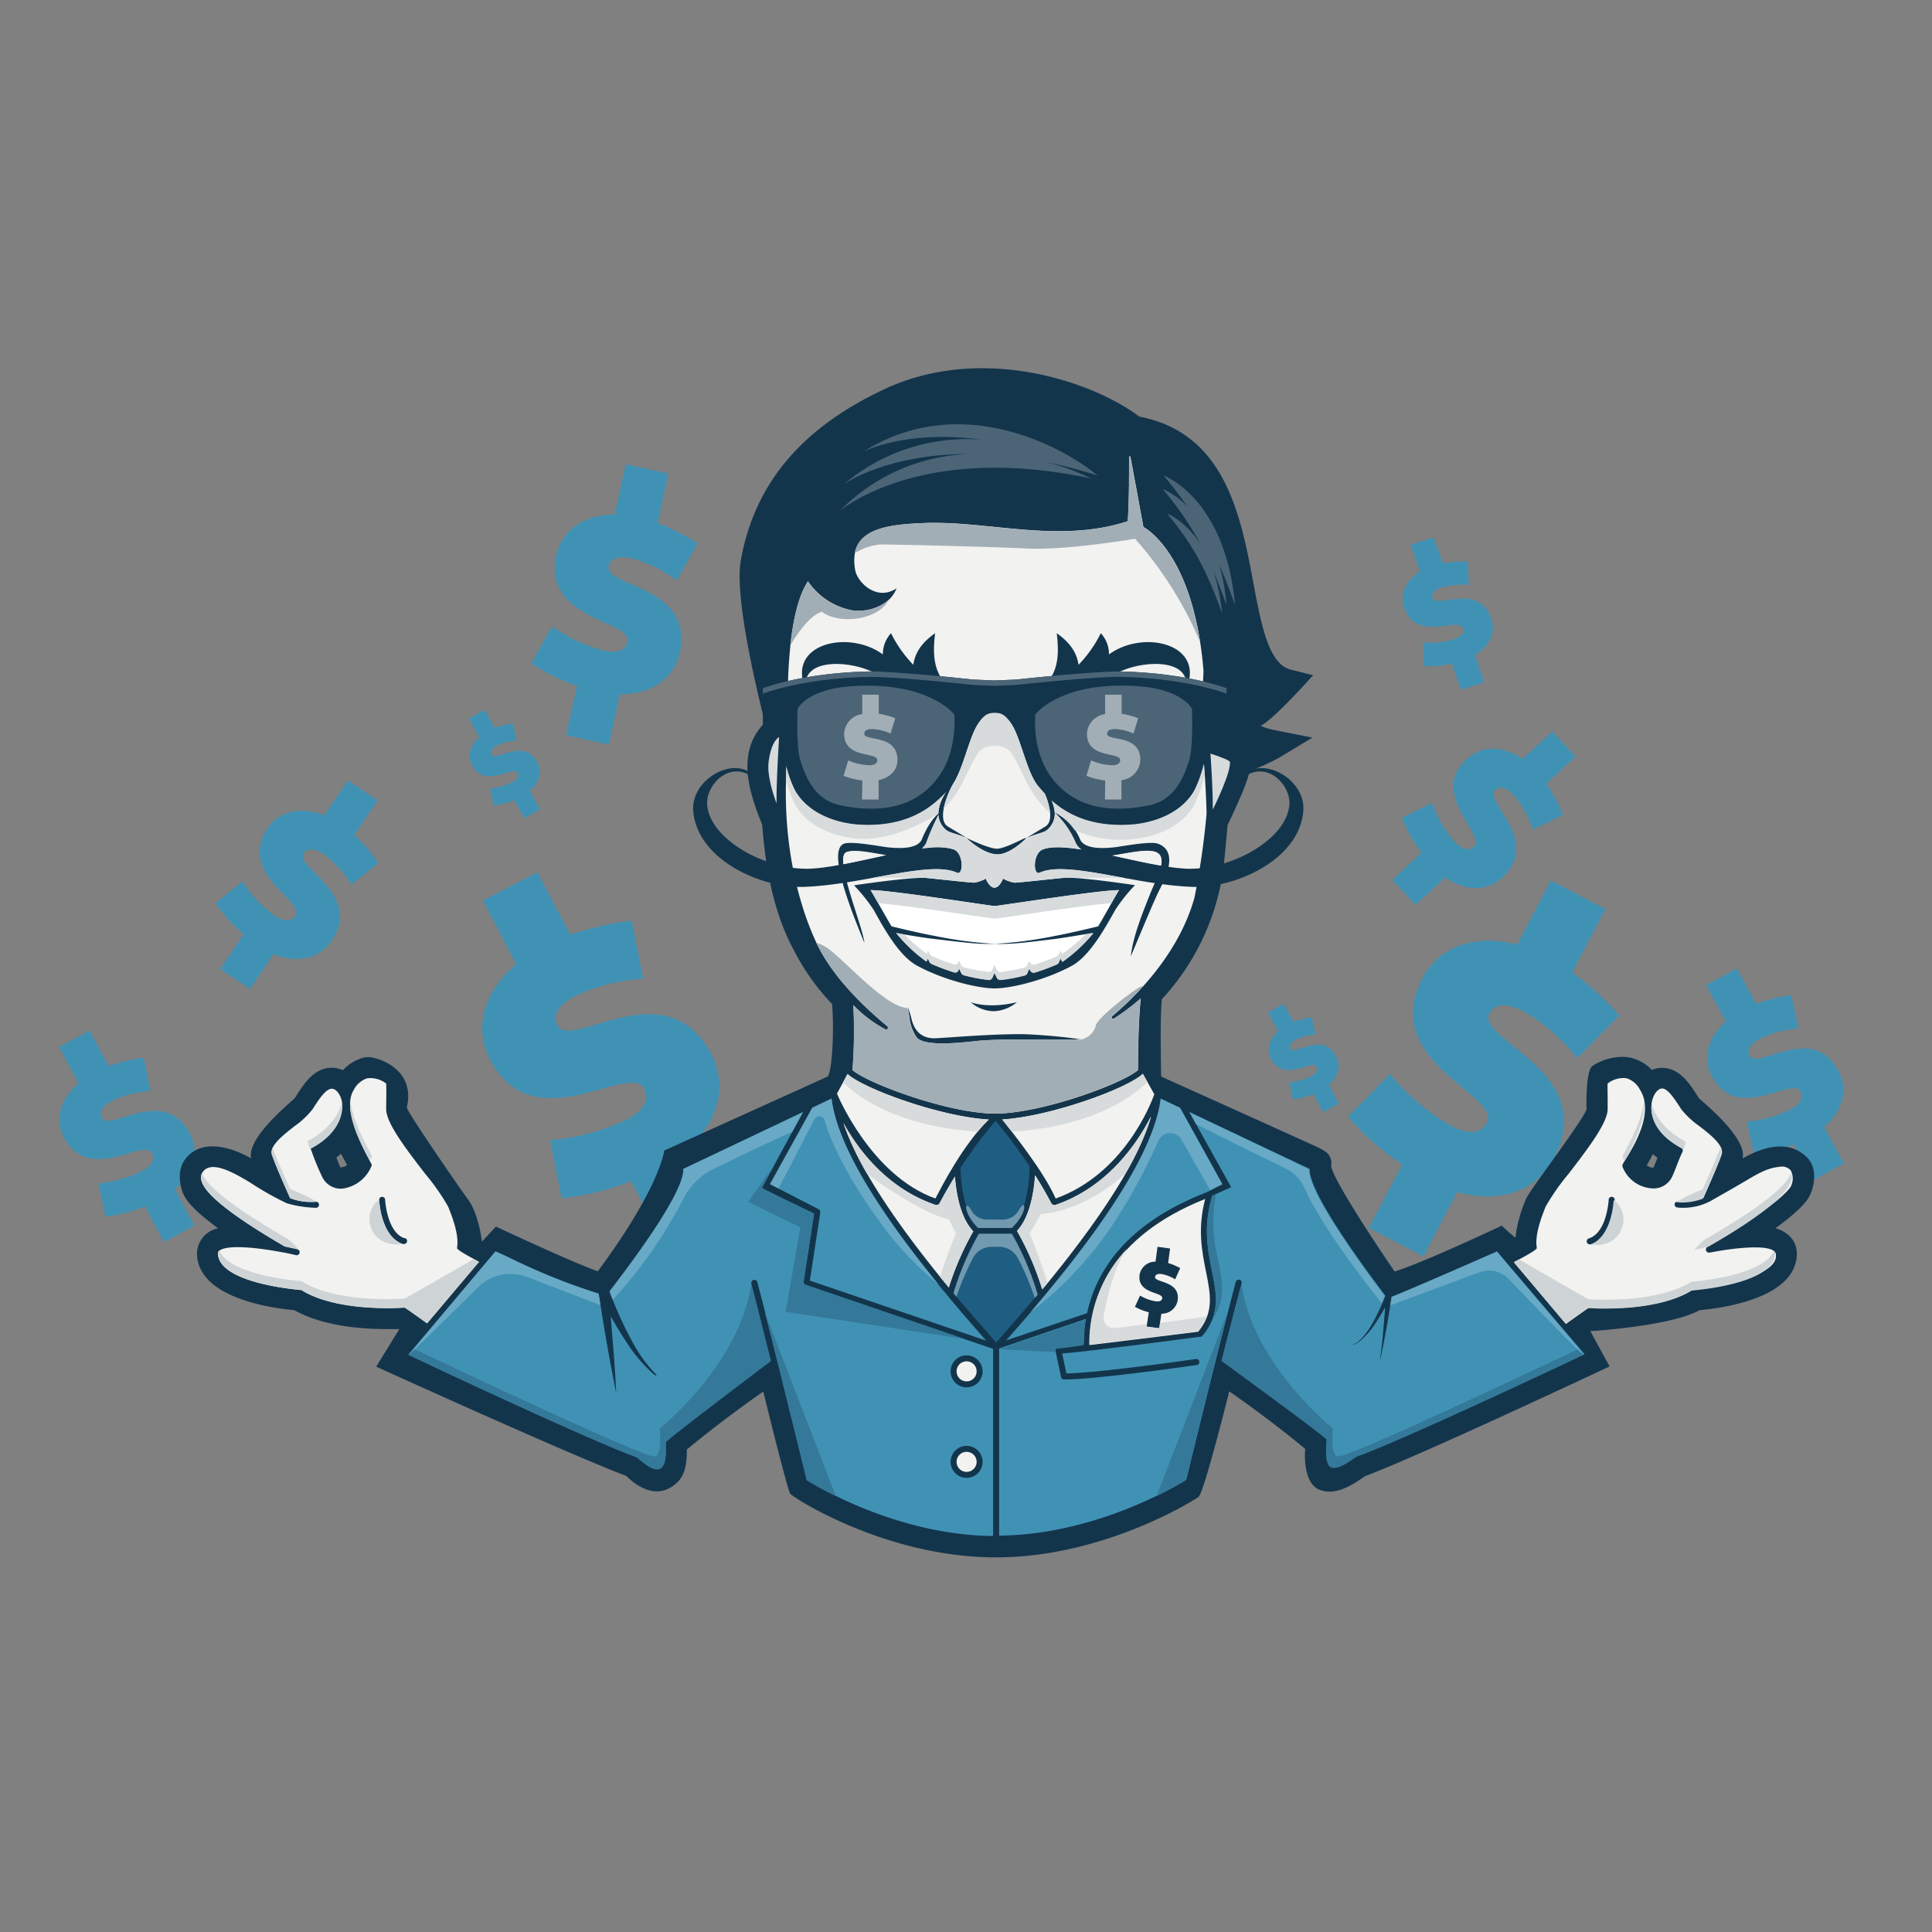 <svg id="Layer_1" data-name="Layer 1" xmlns="http://www.w3.org/2000/svg" viewBox="0 0 320 320">
  <rect x="0" y="0" width="320" height="320" fill="#808080" stroke="none"/>
  <defs>
    <style>
      .cls-1 {
        fill: #4092b5;
      }

      .cls-2 {
        fill: #13354c;
      }

      .cls-3 {
        fill: #f2f2f0;
      }

      .cls-4 {
        fill: #4b6577;
      }

      .cls-5 {
        fill: #fff;
      }

      .cls-6 {
        fill: #a2aeb5;
      }

      .cls-7 {
        fill: #d7dbdc;
      }

      .cls-8 {
        fill: #1e5e82;
      }

      .cls-9 {
        fill: #ced4d6;
      }

      .cls-10 {
        fill: #347999;
      }

      .cls-11 {
        fill: #7199b0;
      }

      .cls-12 {
        fill: #68a9c5;
      }
    </style>
  </defs>
  <title>14</title>
  <g>
    <path class="cls-1" d="M104.52,195.63A44.6,44.6,0,0,1,93,198.48l-1.88-9.65a36.38,36.38,0,0,0,12.56-3.33c3-1.58,4-3.37,3-5.2-2.39-4.53-18.29,8.93-25.48-4.72-2.84-5.38-1-11.46,4.3-15.87l-5.54-10.53L89,144.47l5.45,10.35a50.29,50.29,0,0,1,10.19-2.33l1.88,9.64A30.22,30.22,0,0,0,95.23,165c-2.81,1.48-3.76,3.23-2.92,4.82,2.25,4.29,18-9.35,25.47,4.72,2.93,5.57,1,11.74-4.42,16.25l5.55,10.53L110,206Z"/>
    <path class="cls-1" d="M217.51,181.2a13,13,0,0,1-3.36.91l-.61-2.82a10.76,10.76,0,0,0,3.67-1.06c.87-.48,1.16-1,.86-1.55-.73-1.32-5.32,2.74-7.52-1.23-.87-1.56-.35-3.36,1.17-4.69L210,167.7l2.6-1.44,1.67,3a14.11,14.11,0,0,1,3-.75l.61,2.82a9,9,0,0,0-3.3.9c-.81.45-1.08,1-.83,1.44.7,1.24,5.26-2.87,7.53,1.22.89,1.62.37,3.45-1.2,4.81l1.7,3.06-2.6,1.44Z"/>
    <path class="cls-1" d="M85.16,132.53a13.8,13.8,0,0,1-3.36.91l-.61-2.83a10.76,10.76,0,0,0,3.67-1.06c.87-.48,1.16-1,.86-1.55-.73-1.31-5.32,2.75-7.52-1.22-.87-1.57-.35-3.37,1.17-4.7L77.67,119l2.6-1.44,1.67,3a14.75,14.75,0,0,1,3-.75l.61,2.82a8.9,8.9,0,0,0-3.29.9c-.82.46-1.09,1-.84,1.44.7,1.25,5.26-2.87,7.53,1.23.89,1.61.37,3.44-1.2,4.8l1.7,3.06-2.6,1.44Z"/>
    <path class="cls-1" d="M95.57,113.63A32.91,32.91,0,0,1,88,109.89l3.43-6.16a25.93,25.93,0,0,0,8.42,4c2.37.52,3.75,0,4.07-1.44.78-3.59-14.15-3.55-11.79-14.35.93-4.26,4.76-6.72,9.68-6.71l1.83-8.33,7.06,1.54-1.78,8.19A35.41,35.41,0,0,1,115.53,90l-3.42,6.15a21.71,21.71,0,0,0-7.47-3.66c-2.23-.49-3.56,0-3.83,1.3-.74,3.39,14.21,3.2,11.78,14.34-1,4.4-4.86,6.91-9.92,6.87l-1.82,8.32-7.07-1.54Z"/>
    <path class="cls-1" d="M232.26,192.89a45.78,45.78,0,0,1-9-7.92l6.95-7.11a36.92,36.92,0,0,0,10,8.54c3,1.59,5.11,1.4,6.08-.45,2.4-4.59-17.93-10.09-10.7-23.92,2.85-5.45,9-7.38,15.68-5.54l5.58-10.65,9.05,4.72-5.48,10.49a50.15,50.15,0,0,1,7.79,7.14l-7,7.1a30.54,30.54,0,0,0-8.82-7.76c-2.84-1.49-4.85-1.28-5.69.34-2.27,4.34,18.16,9.65,10.7,23.91-3,5.64-9.18,7.6-16.06,5.66l-5.57,10.66-9.06-4.73Z"/>
    <path class="cls-1" d="M297.09,189.55a26.22,26.22,0,0,1-6.56,1.75l-1.18-5.52a20.76,20.76,0,0,0,7.17-2c1.71-.93,2.27-2,1.7-3-1.42-2.57-10.4,5.31-14.66-2.45-1.68-3.06-.67-6.56,2.3-9.15l-3.28-6,5.08-2.79,3.23,5.88a28.65,28.65,0,0,1,5.82-1.44l1.17,5.51a17.63,17.63,0,0,0-6.43,1.73c-1.6.88-2.13,1.9-1.63,2.8,1.34,2.43,10.26-5.55,14.66,2.45,1.74,3.16.7,6.72-2.37,9.36l3.28,6-5.08,2.8Z"/>
    <path class="cls-1" d="M235.43,141.25a25.58,25.58,0,0,1-3.23-5.81l5-2.43a20.28,20.28,0,0,0,3.64,6.33c1.29,1.39,2.41,1.68,3.26.89,2.11-2-7.51-8.62-1.16-14.52,2.51-2.32,6.08-2.19,9.24,0l4.91-4.55,3.86,4.16-4.82,4.47a28.8,28.8,0,0,1,2.75,5.19l-5,2.43a17,17,0,0,0-3.17-5.7c-1.22-1.31-2.31-1.57-3.05-.89-2,1.86,7.72,8.44,1.16,14.52-2.59,2.4-6.22,2.27-9.46,0l-4.9,4.55-3.86-4.16Z"/>
    <path class="cls-1" d="M40.34,154.76a26.48,26.48,0,0,1-4.66-5.16L40.16,146a21.48,21.48,0,0,0,5.2,5.59c1.65,1.11,2.86,1.14,3.54.13,1.68-2.49-9.69-7-4.62-14.5,2-3,5.67-3.67,9.41-2.17l3.92-5.79,4.91,3.32-3.84,5.69a29.5,29.5,0,0,1,4,4.63l-4.48,3.65a17.72,17.72,0,0,0-4.58-5.06c-1.54-1-2.72-1.05-3.31-.17-1.59,2.35,9.85,6.75,4.62,14.5-2.07,3.06-5.79,3.78-9.64,2.21l-3.91,5.79-4.92-3.32Z"/>
    <path class="cls-1" d="M24,199.82a25.64,25.64,0,0,1-6.53,1.69L16.31,196a20.7,20.7,0,0,0,7.14-2c1.71-.92,2.28-2,1.72-3-1.39-2.57-10.39,5.19-14.57-2.56C9,185.44,10,182,13,179.42l-3.22-6,5.07-2.73L18,176.58a28.5,28.5,0,0,1,5.8-1.38l1.12,5.5a17.22,17.22,0,0,0-6.41,1.66c-1.6.86-2.14,1.87-1.65,2.77,1.31,2.43,10.26-5.43,14.56,2.56,1.7,3.16.65,6.7-2.44,9.3l3.22,6-5.07,2.73Z"/>
    <path class="cls-1" d="M240.5,109.9a18,18,0,0,1-4.66.44l-.17-3.9a14.25,14.25,0,0,0,5.11-.56c1.27-.44,1.78-1.08,1.51-1.85-.67-1.92-7.69,2.41-9.7-3.36-.8-2.27.3-4.54,2.62-6l-1.55-4.45L237.44,89,239,93.32a20.09,20.09,0,0,1,4.13-.31l.16,3.89a12.12,12.12,0,0,0-4.58.43c-1.18.42-1.66,1-1.43,1.72.63,1.81,7.63-2.6,9.7,3.35.82,2.36-.29,4.66-2.69,6.11L245.8,113,242,114.27Z"/>
    <path class="cls-2" d="M299.35,191.76c-3.55-3.65-8.79-1-10.72.12.82-3.53-7-9.65-7.24-10-1.35-2.13-2.75-4.33-5.06-4.89a4.43,4.43,0,0,0-2.74.23,6.85,6.85,0,0,0-3.4-2,6.35,6.35,0,0,0-1.53-.17,9.19,9.19,0,0,0-4.88,1.49c-1.19.78-1,6.91-1,7.13-.22,1.46-9.44,13.46-10,14.87A22.84,22.84,0,0,0,251,205a27.52,27.52,0,0,1-2.26-2S236.1,209,231,210.6c-.41-.53-10.73-15.73-10.51-17.6s-1.17-2.46-2.5-3.1c-.71-.35-25.66-11.59-25.66-11.59s-.24-9.69.11-12.81a39.45,39.45,0,0,0,10.37-23.31s.41-4.1.51-5.51c.34-.75,3.33-6.83,3.64-9l.07,0a33.24,33.24,0,0,0,4.85-2.19l5.51-3.32-6.31-1.25a11,11,0,0,1-2.29-.7c2.16-1,8.7-8.38,8.7-8.38l-3.71-.93c-3.67-.92-4.89-7.45-6.18-14.36-2.08-11.09-4.66-24.85-18.91-27.55-7.54-5.75-26-12.1-42.14-4.57C133.21,70.65,125,79.75,122.69,92.89c-1.22,7,4,26.65,4,26.8a9.53,9.53,0,0,0-2.83,6.08c-.33,2.62.47,6.24,2.37,10.78.3,3.41,1,13,5.21,20.74a37.65,37.65,0,0,0,6.37,9c.3,3,.19,10.46-.69,12-1.86.86-27.1,12.27-27.1,12.27s-.63,6-11,20c-3.89-1.32-16.88-7.4-16.88-7.4l-2.32,2.49s-.52-4.72-2.42-7.14c-.4-.51-9.35-13.37-10-15a.92.92,0,0,1,0-.16c1.47-6.51-5.14-8.26-6.33-8.26a4.63,4.63,0,0,0-1,.12,7.3,7.3,0,0,0-3.28,2.06,4.36,4.36,0,0,0-2.89-.3c-2.31.56-3.71,2.76-5.06,4.89-.25.39-8.06,6.51-7.24,10-1.93-1.1-7.57-3.79-10.72-.12-1.56,1.8-1.19,4.39-.55,5.94s2.54,3.37,5.8,5.76a4.34,4.34,0,0,0-3.5,4.42c.38,7,11.78,8.75,16.12,9.15,4.62,2.58,10.82,3.13,15.3,3.13.81,0,1.51,0,2.09,0l-3.83,6.22s32.15,14.62,41.41,18.1c.82.76,4.71,4.64,8.46,1.07,1.49-1.42,1.6-3.82,1.58-5.43,2.09-1.77,7.3-5.89,12.66-9.61.45,1.83,4.05,16.43,4.47,16.92.61.72,15.86,10.54,34.07,10.54s33.39-9.86,33.54-10c.82-.54,4.41-14.73,5.1-17.5,5.31,3.68,10.45,7.73,12.59,9.54-.2,1.77,0,5.75,2.25,6.71,2.92,1.28,6.12-1.18,7.68-2.21h0c9-3.35,40.48-18.17,40.48-18.17l-3.2-5.85c.58,0,13.47-.88,18.09-3.46,4.34-.4,15.82-2.11,16.12-9.15.13-3.11-2.67-4.2-3.53-4.43,4.94-3.59,5.58-5.13,5.83-5.75C300.54,196.15,301,193.46,299.35,191.76Zm-25.49,1.66a.32.32,0,0,1-.1,0,2,2,0,0,1-1-.4c.32-.57.67-1.21,1-1.87.25.22.5.43.77.63C274.28,192.4,274,193.12,273.86,193.42Zm-217.41-.06h-.07c-.14-.3-.43-1-.66-1.64.27-.2.52-.41.77-.62.34.66.69,1.29,1,1.86A2.09,2.09,0,0,1,56.45,193.36Z"/>
    <path class="cls-1" d="M247.94,207.29c-.53.24-13.94,6.14-17.44,7.51-.14.93-.48,3-.85,5.16-.25,1.4-.52,2.8-.74,3.85s-.4,1.74-.4,1.74.12-.7.25-1.76.27-2.48.39-3.9c.11-1.19.2-2.38.28-3.36-.44.79-1,1.7-1.56,2.57a14.39,14.39,0,0,1-2.43,2.86,4.3,4.3,0,0,1-1,.66,1.52,1.52,0,0,1-.33.12l-.11,0,.11-.05a3.2,3.2,0,0,0,.31-.14,4.13,4.13,0,0,0,1-.75,13.27,13.27,0,0,0,2.11-3,33,33,0,0,0,1.58-3.33c.14-.33.25-.62.35-.86-2-2.67-12.69-16.75-12.54-21L197,184.2l6.92,12.43-3.14,1.42c-1.53,5.1-.75,9-.06,12.42.78,3.88,1.45,7.24-1.62,10.86h0l0,0s0,0,0,0l-.09.07a.38.38,0,0,1-.1,0l-.07,0c-.79.1-18.43,2.45-22.91,2.78l.7,3.3c5.29-.06,21.28-2.36,21.45-2.39a.5.5,0,0,1,.14,1c-.68.1-16.64,2.39-21.79,2.39h-.21a.48.48,0,0,1-.47-.39l-.91-4.26a.47.47,0,0,1,.09-.41.54.54,0,0,1,.37-.19c.71,0,4.22-.51,4.22-.57a25.81,25.81,0,0,1,.34-4.2l-14.37,4.89v31c16-.16,29.38-8.27,31-9.28.09-.39,5.61-23,8.19-32.76a.51.51,0,0,1,.61-.35.5.5,0,0,1,.36.61c-1,3.81-2.17,8.32-3.29,12.77l.11,0a166.89,166.89,0,0,1,17.28,13c.09.1-.57,4.16.78,4.64s3.83-1.65,4.21-1.79c7.93-2.89,33.5-14.94,37.7-16.93Z"/>
    <path class="cls-3" d="M135,155.67c-1.24-2.71-5.16-12.18-4.82-26,.08-3,.48-14.49.35-17.18.36-9.59,1.89-14.09,3.3-16.2a11.44,11.44,0,0,0,7.22,4.78c1.39.3,5.94.11,7.46-3.63-3.3,2.22-6.5-1-6.86-3-1.28-7,5.51-7.54,11.16-7.8,10.72-.49,22.47,3.47,34-.32.2-2.72.24-8.48.24-10.73h.18l2.16,11.7s8.36,4.13,9.95,23.85l-.43,9.4v.09c.45,4.7.82,9.43.94,14.14a133.92,133.92,0,0,1-2,13.88c-2.28,8.21-8.2,15.07-13.61,19.65a.24.24,0,0,0,.29.39,37.21,37.21,0,0,0,4.42-3.32c-.45,4.29-.46,10.59-.46,11.87-1.33,1.14-5.27,2.92-9.78,4.4-5.41,1.78-10.47,2.81-13.87,2.81-7.59,0-20.94-4.93-23.63-7.2a81.2,81.2,0,0,0,.14-10.77,20.47,20.47,0,0,0,5.29,4A.3.3,0,0,0,147,170C142.51,166.28,137.51,161.29,135,155.67Z"/>
    <path class="cls-3" d="M67,216.59c-1.15.08-11.33.68-17.07-2.9-.07-.05-13.55-1-13.84-6a.6.6,0,0,1,.24-.53c1.19-1,5.94-.61,10.53.28h.07q1.07.21,2.1.45a.49.49,0,0,0,.59-.38.51.51,0,0,0-.38-.6l-2.09-.45c-9.87-5.79-15-9.9-13.65-12.21s5.45.12,8,1.66a50.17,50.17,0,0,0,6,3.39,19,19,0,0,0,4.9.75.5.5,0,1,0-.12-1,9.3,9.3,0,0,1-4.22-.6c-.41-.9-2.32-5.12-3-7.14-.51-1.47,1.73-3.22,3.71-4.77a13.9,13.9,0,0,0,3-2.82c1.1-1.72,2.07-3.16,3-3.37.62-.15,1.31.47,1.69,1.49.69,1.83.08,5.77-5,8.41a42.55,42.55,0,0,0,1.88,4.62,3.4,3.4,0,0,0,3.4,2A6.05,6.05,0,0,0,61.58,193c.11-.28-5.38-8.64-3-12.45a3.83,3.83,0,0,1,2.25-1.95,4.25,4.25,0,0,1,3.13.87c.06.43,0,3.81,0,4.25,0,2.33,3.44,6.77,6.45,10.68a37.12,37.12,0,0,1,3.81,5.44c.87,2.13,1.82,4.84,1.48,6.86-.07.37,3,1.93,3.65,2.3L70.74,219.2S67.12,216.58,67,216.59Z"/>
    <path class="cls-3" d="M296.68,196.38c-.38.92-3.74,4.22-13.73,10.08a.5.5,0,1,0,.22,1h.08c4.62-.9,10.58-1.44,10.88.23.76,4.31-13.77,6-13.84,6-5.74,3.58-15.93,3-17.07,2.9-.12,0-3.86,2.7-3.86,2.7l-8.61-10.22c.59-.35,3.86-2,3.79-2.37-.34-2,.61-4.74,1.48-6.87a37.12,37.12,0,0,1,3.81-5.44c3-3.91,6.43-8.35,6.45-10.68,0-.44,0-1,0-1.62,0-.89-.05-2.2,0-2.63a4.23,4.23,0,0,1,3.12-.87,3.81,3.81,0,0,1,2.26,1.95c2.37,3.81-1.09,9.36-2.39,11.46-.52.82-.62,1-.52,1.28a5.62,5.62,0,0,0,4.84,3.55,3.4,3.4,0,0,0,3.4-2c.4-.83,1.25-3.23,1.7-4.08a.5.5,0,0,0,0-.38.48.48,0,0,0-.25-.29c-5.11-2.65-5.33-6.45-4.64-8.28.38-1,1.07-1.64,1.69-1.49.88.21,1.85,1.65,2.95,3.37a13.9,13.9,0,0,0,3,2.82c2,1.55,4.22,3.3,3.71,4.77-.7,2-2.61,6.24-3,7.14a9.3,9.3,0,0,1-4.22.6.5.5,0,0,0-.56.43.5.5,0,0,0,.44.56,9.6,9.6,0,0,0,5.74-1.2l.37-.21c1-.57,3.69-2.1,4.77-2.74,2.57-1.53,4-2.37,6-2.58a2,2,0,0,1,1.89.55A2.86,2.86,0,0,1,296.68,196.38Z"/>
    <path class="cls-2" d="M160.78,166a6,6,0,0,0,3.83,1.49,6.41,6.41,0,0,0,3.82-1.49c-4.81,1.15-7.65,0-7.65,0"/>
    <path class="cls-2" d="M197.22,143.89c6.91,0,15.8-4.85,16.34-10.52.33-3.5-4.18-8.06-8.31-4,2.62-4.87,11.12-.74,10.62,5-.71,8.13-11.37,12.73-18.2,12.53-9.57-.27-21-4.44-25.47-2.35-1.12.52-1.14-3.19.49-3.84,4.31-1.74,17.61,3.19,24.53,3.19"/>
    <path class="cls-2" d="M133.47,143.89c-6.91,0-15.81-4.85-16.34-10.52-.33-3.5,4.18-8.06,8.31-4-2.62-4.87-11.12-.74-10.62,5,.71,8.13,11.36,12.73,18.2,12.53,9.56-.27,21-4.44,25.47-2.35,1.12.52,1.14-3.19-.49-3.84-4.31-1.74-17.61,3.19-24.53,3.19"/>
    <path class="cls-2" d="M174.48,134.39a8.77,8.77,0,0,1,4.4,4.6c.74,1.82,4.3,1.47,5.42,1.38s6.09-1.1,7.45-.64c2.85,1,2.09,4.2.48,7.29-.95,1.82-2.55,5.72-4.93,11.38.3-2.87,1.54-6.22,3.19-10.32,1.12-2.79,3.09-6.26.84-7-1.47-.47-4.08.14-7,.6-3.75.59-5.81-1.06-6.22-2.19a15.26,15.26,0,0,0-3.67-5.13"/>
    <path class="cls-2" d="M160.1,138.77l.43.22c.27.13,3.32,1.58,4.58,1.58s4.16-1.56,4.45-1.66a4.8,4.8,0,0,1,.47-.14s-2.62,2.74-4.78,2.74-4.59-2.18-4.81-2.39l-.34-.35"/>
    <path class="cls-2" d="M157,136.9c-2-1.22.18-6.17,1.38-7.91-1.65,1.9-4.52,5.57-1.88,8.3.64.65,1.34.59,3.61,1.48L157,136.9"/>
    <path class="cls-2" d="M173.14,136.9c2-1.22-.18-6.17-1.38-7.91,1.65,1.9,4.53,5.57,1.88,8.3-.64.65-1.34.59-3.61,1.48l3.11-1.87"/>
    <path class="cls-2" d="M155.6,134.62s-1.53,1-2.9,4.37c-.75,1.82-4.31,1.47-5.42,1.38s-6.1-1.1-7.45-.64c-2.86,1,1,10.76,3.34,16.43-.29-2.88-5.18-14.34-2.93-15,1.48-.47,4.08.14,7,.6,3.75.59,5.81-1.06,6.22-2.19a38.1,38.1,0,0,1,2.18-4.9"/>
    <path class="cls-2" d="M158.66,115c-3.89-2.58-4.3-5.71-3.78-10.12-2.68,1.88-3.38,3.72-3.61,5.23a20.8,20.8,0,0,1-3.69-5.23,5.12,5.12,0,0,0-1.35,3.52c-5.73-4.23-16.14-1.72-12.73,5.87-.95-5.18,6.51-4.87,10.43-3.24,6.15,2.55,12.47,6.1,14.73,4"/>
    <path class="cls-2" d="M171.25,115c3.9-2.58,4.3-5.71,3.78-10.12,2.68,1.88,3.38,3.72,3.61,5.23a20.8,20.8,0,0,0,3.69-5.23,5.07,5.07,0,0,1,1.35,3.52c5.73-4.23,16.14-1.72,12.73,5.87,1-5.18-6.51-4.87-10.43-3.24-6.15,2.55-12.46,6.1-14.73,4"/>
    <path class="cls-2" d="M185.77,111.22c-4.38-.1-17.49,1.34-17.49,1.34l-3.53.15-3.52-.15s-13.11-1.44-17.49-1.34c-11,.26-17.39,2.78-17.39,2.78v6.59a6.05,6.05,0,0,1,1.9.51,3.17,3.17,0,0,1,1.09,2c.46,2.4,1.35,6.18,2.41,8,2.47,4.17,7.61,5.38,10.6,5.55,8.44.5,12.61-3.23,15.23-6.43,1.88-2.29,2.86-8,4.42-10.28,1.08-1.63,1.86-1.8,2.75-1.8s1.67.17,2.76,1.8c1.56,2.33,2.54,8,4.42,10.28,2.62,3.2,6.79,6.93,15.23,6.43,3-.17,8.13-1.38,10.6-5.55,1.06-1.79,2-5.57,2.41-8a3.2,3.2,0,0,1,1.08-2,6.1,6.1,0,0,1,1.91-.51V114s-6.38-2.52-17.39-2.78"/>
    <path class="cls-4" d="M197,125.78c-1.59,5.53-4.24,7.11-6.74,7.62-9.87,2-14.14-2-16.15-4.69-3.29-4.46-2.62-10.39-2.62-10.39s4.26-5.68,17.39-4.63c7,.57,8.54,3.7,8.54,3.7s.25,6.08-.42,8.39"/>
    <path class="cls-4" d="M155.42,128.71c-2,2.73-6.28,6.69-16.16,4.69-2.49-.51-5.14-2.09-6.74-7.62-.67-2.31-.41-8.39-.41-8.39s1.49-3.13,8.54-3.7c13.12-1,17.39,4.63,17.39,4.63s.66,5.93-2.62,10.39"/>
    <path class="cls-2" d="M176.35,145.39c-.36,0-7.55.81-8.3.81a5.69,5.69,0,0,1-1.9-.67s-.59,1.5-1.44,1.5-1.44-1.5-1.44-1.5a5.78,5.78,0,0,1-1.9.67c-.76,0-7.94-.81-8.31-.81-3.41,0-11.61,1.25-11.61,1.25a28.32,28.32,0,0,1,3.26,4.07C146.53,154,149,158.44,152,160c4.24,2.29,9.92,3.71,12.74,3.71s8.49-1.42,12.73-3.71c2.95-1.59,5.45-6.06,7.27-9.32a27.79,27.79,0,0,1,3.25-4.07s-8.2-1.25-11.61-1.25"/>
    <path class="cls-5" d="M164.75,150.06c-.65,0-17.18-2.64-20.55-2.63.43.68,2.73,4.79,3.47,6,1.63.4,5.1,1.22,7.11,1.58a68.57,68.57,0,0,0,10,1.32,68.21,68.21,0,0,0,10-1.32c2-.36,5.48-1.18,7.11-1.58.74-1.19,3-5.3,3.47-6-3.37,0-19.9,2.62-20.55,2.63"/>
    <path class="cls-5" d="M174.8,155.52c-2.81.3-7.23,1-10.05.79-2.82.19-7.23-.49-10.05-.79-1.79-.21-5-.73-6.28-1a25.81,25.81,0,0,0,5,4.72l.23-.52.27.56a.82.82,0,0,0,.39.37,35,35,0,0,0,3.7,1.38.56.56,0,0,0,.68-.31l.14-.32.39.79a.59.59,0,0,0,.36.3,27.28,27.28,0,0,0,4.11.79.64.64,0,0,0,.64-.37l.36-.8.41.83a.6.6,0,0,0,.61.34,25.46,25.46,0,0,0,4-.75.6.6,0,0,0,.4-.34l.35-.79.17.34a.62.62,0,0,0,.73.32,34.63,34.63,0,0,0,3.64-1.35.67.67,0,0,0,.35-.35l.29-.64.28.57a25.52,25.52,0,0,0,5.14-4.77c-1.31.22-4.48.74-6.28,1"/>
    <path class="cls-6" d="M142.83,129.27a12.2,12.2,0,0,1-3.11-.77l.78-2.55a9.76,9.76,0,0,0,3.42.8c.92,0,1.39-.3,1.39-.86,0-1.39-5.5-.18-5.49-4.36a3.42,3.42,0,0,1,3-3.25v-3.22h2.73v3.16a13.12,13.12,0,0,1,2.73.74l-.77,2.54a8.08,8.08,0,0,0-3.05-.75c-.86,0-1.31.29-1.31.78,0,1.31,5.5,0,5.49,4.36,0,1.7-1.24,2.94-3.12,3.32v3.22h-2.74Z"/>
    <path class="cls-6" d="M183.06,129.27a12.2,12.2,0,0,1-3.11-.77l.77-2.55a9.86,9.86,0,0,0,3.43.8c.92,0,1.39-.3,1.39-.86,0-1.39-5.51-.18-5.5-4.36a3.44,3.44,0,0,1,3-3.25v-3.22h2.74v3.16a13.28,13.28,0,0,1,2.73.74l-.77,2.54a8.17,8.17,0,0,0-3.06-.75c-.86,0-1.31.29-1.31.78,0,1.31,5.51,0,5.5,4.36a3.48,3.48,0,0,1-3.12,3.32v3.22h-2.73Z"/>
    <path class="cls-2" d="M67,205.1c-2.92-1-3.21-6.34-3.21-6.4a.51.51,0,0,0-.52-.47.5.5,0,0,0-.47.52c0,.25.32,6.05,3.88,7.29a.45.45,0,0,0,.16,0,.5.5,0,0,0,.16-1Z"/>
    <path class="cls-2" d="M266.94,198.23h0a.49.49,0,0,0-.49.47c0,.06-.29,5.38-3.21,6.4a.5.5,0,0,0,.16,1,.45.45,0,0,0,.16,0c3.56-1.24,3.87-7,3.88-7.29A.5.5,0,0,0,266.94,198.23Z"/>
    <path class="cls-7" d="M203.71,126.19c.22,1.72-2.65,7.54-2.83,7.9,0-3.1-.19-6.19-.39-9.28C201.56,125.16,203.68,125.92,203.71,126.19Z"/>
    <path class="cls-1" d="M192.28,182l3.2,1.52,7,12.64-2.68,1.34h0c-13.25,5.14-18.24,13-19.75,20L166.67,222C173.57,214.16,190.78,194.46,192.28,182Z"/>
    <path class="cls-3" d="M199.76,210.66c.75,3.74,1.34,6.7-1.3,9.91-1.52.2-18,2.23-18,2.21,0-7.6,3.35-17.89,19.16-24.2C198.32,203.51,199.08,207.3,199.76,210.66Z"/>
    <path class="cls-8" d="M159.09,193.44a75.59,75.59,0,0,1,5.8-7.79,76.81,76.81,0,0,1,5.64,7.55c0,1.09-.21,7.54-2.94,10.15H162C159.45,200.89,159.13,195,159.09,193.44Z"/>
    <path class="cls-3" d="M161.21,203.94a48.46,48.46,0,0,0-4.06,9.31c-6.6-8-14.6-18.68-17.46-27.26,2.46,4.45,7.26,10.88,15.32,13.6a.45.45,0,0,0,.16,0,.5.5,0,0,0,.44-.27c.83-1.58,1.7-3.08,2.56-4.46C158.35,197.37,159,201.68,161.21,203.94Z"/>
    <path class="cls-3" d="M171.46,194.66c.91,1.45,1.83,3,2.71,4.69a.49.49,0,0,0,.44.27.4.4,0,0,0,.15,0c8.76-3,13.66-10.28,15.91-14.7-2.53,8.85-11.11,20.28-18,28.63a48.22,48.22,0,0,0-4.17-9.65C170.7,201.52,171.3,197.07,171.46,194.66Z"/>
    <path class="cls-3" d="M191.19,181.25c-.59,1.67-5.1,13.23-16.34,17.26-2-4.49-6.78-10.47-8.85-13.09,7.85-.46,20.74-5.11,23.29-7.57Z"/>
    <path class="cls-7" d="M127.3,126.2c.33-2.66,1.16-3.79,1.74-4.12-.21,3.81-.44,7.41-.42,11C127.56,130.18,127.1,127.81,127.3,126.2Z"/>
    <path class="cls-3" d="M140.38,177.89c2.68,2.49,15.6,7.14,23.39,7.54-4.33,4.24-7.81,11.15-8.84,13.08-10.76-3.85-16.29-17.35-16.3-17.37Z"/>
    <path class="cls-1" d="M137.73,182c1.51,12.51,18.71,32.21,25.61,40.05l-29.2-9.94,1.73-11.3a.51.51,0,0,0-.27-.52l-8-4.12,7-12.65Z"/>
    <path class="cls-8" d="M157.92,214.18a47.13,47.13,0,0,1,4.2-9.84h5.47a46.76,46.76,0,0,1,4.27,10.08,0,0,0,0,0,0,0c-2.44,2.91-6.86,7.94-6.86,7.94S160.45,217.21,157.92,214.18Z"/>
    <path class="cls-2" d="M179,172.16h-8.1c-2.7,0-5.39,0-8.07.17-1.34.05-9.24,1.32-10.94-.43a6.88,6.88,0,0,1-1.22-3.17c-.09-.67-.2-1.33-.35-2a12.93,12.93,0,0,1,.63,1.94c.65,2.85,2.51,3.3,3.79,3.3s11.39-.92,16.18-.62c2.7.16,5.4.39,8.08.81"/>
    <path class="cls-2" d="M190.28,217.35a9.53,9.53,0,0,1-2.3-.9l.85-1.86a7.46,7.46,0,0,0,2.53.94c.7.1,1.09-.08,1.14-.51.14-1.06-4.18-.69-3.75-3.87a2.63,2.63,0,0,1,2.64-2.18l.33-2.46,2.08.28-.32,2.41a10.26,10.26,0,0,1,2,.84l-.84,1.86a6.29,6.29,0,0,0-2.25-.88c-.66-.09-1,.1-1.08.47-.14,1,4.19.59,3.75,3.87a2.67,2.67,0,0,1-2.7,2.23L192,220l-2.09-.27Z"/>
    <path class="cls-1" d="M133.43,212.87a.5.5,0,0,1-.33-.55L134.83,201s-8.7-4.15-8.64-4.27L133,184.2l-19.81,9.41c.16,4.31-10.33,17.77-12.23,20.29.17.46.48,1.28.91,2.32a59.54,59.54,0,0,0,2.76,5.82,24.18,24.18,0,0,0,3.7,5.26c.62.62.5.77-.19.2a24.93,24.93,0,0,1-4.25-5c-1-1.54-2-3.13-2.73-4.51.12,1.72.29,3.8.47,5.88.22,2.49.43,6.87.43,6.87s-.85-4.29-1.29-6.75c-.79-4.43-1.48-8.88-1.61-9.72a103.23,103.23,0,0,1-14.89-6l-2.19-1L67.65,224.4c4.19,2,29.76,14,37.69,16.93.39.14,2.63,2.21,3.7,2,1.43-.24,1.28-3,1.17-4.51a177.08,177.08,0,0,1,17.41-13.38s-2.17-9-3.18-12.81a.5.5,0,1,1,1-.26c2.59,9.72,8.1,32.37,8.2,32.76,1.59,1,14.9,9.12,30.85,9.28v-31Z"/>
    <path class="cls-2" d="M160.1,229.79a2.65,2.65,0,1,0-2.65-2.65A2.65,2.65,0,0,0,160.1,229.79Z"/>
    <path class="cls-3" d="M160.1,225.48a1.66,1.66,0,1,1-1.66,1.66A1.66,1.66,0,0,1,160.1,225.48Z"/>
    <path class="cls-2" d="M160.1,244.78a2.65,2.65,0,1,0-2.65-2.65A2.65,2.65,0,0,0,160.1,244.78Z"/>
    <path class="cls-3" d="M160.1,240.47a1.66,1.66,0,1,1-1.66,1.66A1.66,1.66,0,0,1,160.1,240.47Z"/>
    <g>
      <path class="cls-6" d="M189.36,87.31l-2.16-11.7H187c0,2.25,0,8-.24,10.73-11.54,3.79-23.29-.17-34,.32-4.8.22-10.42.61-11.22,5a9.58,9.58,0,0,1,4.2-1.48c2,0,17.59.34,24.28.67S188,89.23,188,89.23a62.26,62.26,0,0,1,10.78,17.12C196.32,90.75,189.36,87.31,189.36,87.31Z"/>
      <path class="cls-6" d="M147.21,99.31h0a7.68,7.68,0,0,1-6.19,1.76,11.44,11.44,0,0,1-7.22-4.78c-1.1,1.65-2.28,4.77-2.91,10.63,1.09-1.85,3.2-5,5.24-5.59C138.93,103.48,145.54,102.76,147.21,99.31Z"/>
    </g>
    <path class="cls-6" d="M184.5,168.71a.24.24,0,0,1-.29-.39,52.83,52.83,0,0,0,4.58-4.37c2.44-2.64-6.85,4.25-7.26,5.82a3.18,3.18,0,0,1-2.93,2.46l-.5-.07h-7.24c-2.7,0-5.39,0-8.07.17-1.34.05-9.24,1.32-10.94-.43a6.88,6.88,0,0,1-1.22-3.17c0-.38-.3-1.54-.35-1.76-3.49-.25-9.44-6.88-12.59-9.45a7.13,7.13,0,0,0-2.51-1.39c2.6,5.44,7.45,10.26,11.77,13.85a.3.3,0,0,1-.34.49,20.47,20.47,0,0,1-5.29-4,81.2,81.2,0,0,1-.14,10.77c2.69,2.27,16,7.2,23.63,7.2,3.4,0,8.46-1,13.87-2.81,4.51-1.48,8.45-3.26,9.78-4.4,0-1.28,0-7.58.46-11.87A37.21,37.21,0,0,1,184.5,168.71Z"/>
    <path class="cls-7" d="M173.06,131.44c-.41-.43-.78-.86-1.13-1.29-1.88-2.29-2.86-8-4.42-10.28-1.09-1.63-1.81-1.8-2.76-1.8s-1.67.17-2.75,1.8c-1.36,2-2.28,6.59-3.74,9.25l.11-.13a15.05,15.05,0,0,0-2.09,5c.47-.48.9-1,1.3-1.45,1.88-2.3,2.86-5.47,4.42-7.8,1.08-1.63,4.42-1.63,5.51,0,1.56,2.33,2.54,5.5,4.42,7.8a22.09,22.09,0,0,0,2,2.16A10.81,10.81,0,0,0,173.06,131.44Z"/>
    <path class="cls-7" d="M142.35,136.58c-3-.17-8.13-1.38-10.6-5.55a18.67,18.67,0,0,1-1.53-4.11c0,.83,0,1.55-.06,2.12a19.16,19.16,0,0,0,1.59,4.33c2.47,4.17,7.61,5.38,10.6,5.56,6.13.36,13-4.09,13.07-4.17a6.76,6.76,0,0,1,1.28-3.59C154,134.08,149.9,137,142.35,136.58Z"/>
    <path class="cls-7" d="M199.38,126.56a19.62,19.62,0,0,1-1.62,4.47c-2.47,4.17-7.61,5.38-10.6,5.55-6.36.38-10.3-1.65-13-4a5.69,5.69,0,0,1,.51,2,8.81,8.81,0,0,1,3.34,2.93,18.6,18.6,0,0,0,9.12,1.51c3-.18,8.13-1.39,10.6-5.56a21.14,21.14,0,0,0,1.75-5C199.47,127.78,199.43,127.17,199.38,126.56Z"/>
    <path class="cls-7" d="M175.94,158l-.28-.57-.29.64a.7.7,0,0,1-.35.35,37,37,0,0,1-3.64,1.34.61.61,0,0,1-.73-.31l-.17-.34-.35.78a.61.61,0,0,1-.4.35,28,28,0,0,1-4,.75.62.62,0,0,1-.61-.35l-.41-.83-.36.81a.63.63,0,0,1-.64.36,26.08,26.08,0,0,1-4.11-.79.61.61,0,0,1-.36-.29l-.39-.79-.14.32a.57.57,0,0,1-.68.31,35.06,35.06,0,0,1-3.7-1.39A.78.78,0,0,1,154,158l-.27-.55-.23.51a28.48,28.48,0,0,1-3.71-3.18l-1.32-.21a25.81,25.81,0,0,0,5,4.72l.23-.52.27.56a.82.82,0,0,0,.39.37,35,35,0,0,0,3.7,1.38.56.56,0,0,0,.68-.31l.14-.32.39.79a.59.59,0,0,0,.36.3,27.28,27.28,0,0,0,4.11.79.64.64,0,0,0,.64-.37l.36-.8.41.83a.6.6,0,0,0,.61.34,25.46,25.46,0,0,0,4-.75.6.6,0,0,0,.4-.34l.35-.79.17.34a.62.62,0,0,0,.73.32,34.63,34.63,0,0,0,3.64-1.35.67.67,0,0,0,.35-.35l.29-.64.28.57a25.52,25.52,0,0,0,5.14-4.77l-1.32.22A30.33,30.33,0,0,1,175.94,158Z"/>
    <path class="cls-7" d="M164.75,152.16c.59,0,14.26-2.18,19.3-2.57.57-1,1.07-1.88,1.25-2.16-3.37,0-19.9,2.62-20.55,2.63s-17.18-2.64-20.55-2.63c.18.28.68,1.15,1.25,2.16C150.49,150,164.16,152.15,164.75,152.16Z"/>
    <g>
      <path class="cls-3" d="M184.37,141.71h-.05c2.68.58,5.45,1.22,8,1.65.22-1.09,0-1.94-.95-2.25C189.86,140.64,187.25,141.25,184.37,141.71Z"/>
      <path class="cls-3" d="M139.69,143.13c2.28-.44,4.71-1,7.06-1.5-2.7-.44-5.11-1-6.51-.52C139.72,141.27,139.58,142,139.69,143.13Z"/>
    </g>
    <path class="cls-7" d="M158,140.7c1.63.65,1.61,4.36.49,3.84-2.71-1.27-8-.23-13.91.85h8.48c.37,0,7.55.81,8.31.81a5.78,5.78,0,0,0,1.9-.67s.6,1.5,1.44,1.5,1.44-1.5,1.44-1.5a5.69,5.69,0,0,0,1.9.67c.75,0,7.94-.81,8.3-.81h9.76c-5.89-1.08-11.2-2.12-13.91-.85-1.12.52-1.14-3.19.49-3.84,1.38-.56,3.68-.43,6.39,0a3,3,0,0,1-.93-1.18,14.72,14.72,0,0,0-3.44-4.92,3.57,3.57,0,0,1-1.07,2.69c-.59.61-1.24.59-3.17,1.31-.69.62-3.35,2.91-5.22,2.91-2.17,0-4.59-2.18-4.81-2.39a5.62,5.62,0,0,0-.66-.47c-2-.76-2.68-.74-3.29-1.36a3.53,3.53,0,0,1-1.06-2.34,38.08,38.08,0,0,0-2,4.57,2.68,2.68,0,0,1-.74,1A11.42,11.42,0,0,1,158,140.7Z"/>
    <path class="cls-7" d="M139.65,179.26c4.5,4.48,12.7,7.63,22.29,8.16a27,27,0,0,1,1.83-2c-7.79-.4-20.71-5.05-23.39-7.54Z"/>
    <path class="cls-7" d="M189.29,177.85c-2.55,2.46-15.44,7.11-23.29,7.57l1.58,2c9.68-.52,18-3.71,22.46-8.24Z"/>
    <path class="cls-7" d="M170.53,204.34c1-1.81,1.34-2.16,1.8-3.24,7.62-.66,13.84-6.3,14.3-7.1a43.17,43.17,0,0,0,4-9.11c-2.25,4.42-7.15,11.75-15.91,14.7,0,0-.51-.07-.59-.24-.88-1.67-1.8-3.24-2.71-4.69-.16,2.41-.76,6.86-3,9.21a48.22,48.22,0,0,1,4.17,9.65l.89-1.08C172.66,209.81,171.37,206.11,170.53,204.34Z"/>
    <path class="cls-7" d="M158.17,194.89c-.86,1.38-1.73,2.88-2.56,4.46-.09.17-.55.26-.6.24-8.06-2.72-12.86-9.15-15.32-13.6a47.44,47.44,0,0,0,3.94,8.45c3.26,2.49,10.06,6.82,13.58,7.54.45,1,.71,1.53,1.14,2.36-.74,1.55-1.82,4.61-2.67,7.11.49.62,1,1.21,1.47,1.8a48.46,48.46,0,0,1,4.06-9.31C159,201.68,158.35,197.37,158.17,194.89Z"/>
    <path class="cls-9" d="M61.58,191.5c.09-.22-3.16-5.25-3.56-9.28-.4,3.37,2.25,8.19,3.22,10A5,5,0,0,0,61.58,191.5Z"/>
    <path class="cls-9" d="M48.05,198.46a9.86,9.86,0,0,0,4.39.58,28.09,28.09,0,0,0-4.38-2.1c-.39-.86-2.14-4.73-2.91-6.84a1.56,1.56,0,0,0-.11,1.19C45.65,193,47.39,197,48.05,198.46Z"/>
    <path class="cls-9" d="M50.93,189a5.27,5.27,0,0,0,.43,1.25c4.9-2.57,5.52-5.82,5.21-7.76C56.29,184.45,54.48,187.17,50.93,189Z"/>
    <path class="cls-9" d="M67,215.09c-1.15.08-11.33.69-17.07-2.89-.07,0-11.81-.85-13.61-5.08a.61.61,0,0,0-.23.53c.29,5.08,13.77,6,13.84,6,5.74,3.58,15.92,3,17.07,2.9.12,0,3.74,2.61,3.74,2.61L79.33,209l-.86-.46S67.12,215.08,67,215.09Z"/>
    <path class="cls-9" d="M49.35,206.92c.27.06-1.54-1.84-2.2-2-7.91-4.64-12.77-8.2-13.7-10.62-1.11,2.23,4.38,6.85,13.7,12.11Z"/>
    <path class="cls-9" d="M61.59,203.69c-1.39-3.07,1.21-5.21,1.22-4.94s.32,6.05,3.88,7.29C66.74,206.06,63,206.76,61.59,203.69Z"/>
    <path class="cls-9" d="M268.75,191.6c-.09-.23,3.16-5.26,3.56-9.29.4,3.37-2.25,8.19-3.22,10A4.46,4.46,0,0,1,268.75,191.6Z"/>
    <path class="cls-9" d="M282,198.56a9.94,9.94,0,0,1-4.39.57A28.56,28.56,0,0,1,282,197c.39-.86,2.14-4.74,2.91-6.85a1.56,1.56,0,0,1,.11,1.19C284.43,193.13,282.69,197.08,282,198.56Z"/>
    <path class="cls-9" d="M279.23,189.1a5.27,5.27,0,0,1-.43,1.25c-4.9-2.57-5.53-5.82-5.22-7.75C273.87,184.54,275.68,187.27,279.23,189.1Z"/>
    <path class="cls-9" d="M263.08,215.19c1.15.08,11.33.68,17.07-2.9.07,0,11.81-.85,13.61-5.07a.6.6,0,0,1,.23.53c-.29,5.07-13.76,6-13.84,6-5.74,3.58-15.92,3-17.07,2.9-.12,0-3.73,2.61-3.73,2.61l-8.6-10.2c.16-.1.48-.27.86-.47C251.61,208.62,263,215.18,263.08,215.19Z"/>
    <path class="cls-9" d="M280.73,207c-.27.06,1.54-1.85,2.2-2,7.91-4.65,12.78-8.21,13.7-10.63,1.11,2.23-4.38,6.85-13.7,12.12C282.64,206.58,281.42,206.86,280.73,207Z"/>
    <path class="cls-9" d="M268.5,203.78c1.38-3.07-1.21-5.21-1.23-4.94s-.32,6.06-3.88,7.29C263.34,206.15,267.11,206.85,268.5,203.78Z"/>
    <path class="cls-10" d="M133.1,212.32,134.83,201s-8.7-4.15-8.64-4.27l1.95-3.58L123.93,199c-.06.12,8.64,4.28,8.64,4.28l-2.45,14,29.66,4.5-26.35-9A.5.5,0,0,1,133.1,212.32Z"/>
    <path class="cls-10" d="M200.8,198.05c-1.53,5.1-.75,9-.06,12.42.58,2.88,1.09,5.47.07,8.1,2.29-3.3,1.67-6.42.95-10a24.57,24.57,0,0,1-.35-10.79Z"/>
    <path class="cls-10" d="M261.52,223.4c-7.29,3.43-38.69,18.31-40,17.83s-.67-4.55-.78-4.64c-7.52-6.4-13.9-15.27-15.12-23.93-1,3.81-2.17,8.32-3.29,12.77,0,0,16.48,12,17.39,13,.09.1-.57,4.16.78,4.64s3.83-1.65,4.21-1.79c7.93-2.89,33.5-14.94,37.7-16.93Z"/>
    <path class="cls-10" d="M165.44,223.47l14.37-4.89a25.81,25.81,0,0,0-.34,4.2c0,.06-3.51.55-4.22.57a.54.54,0,0,0-.37.19.47.47,0,0,0-.09.41Z"/>
    <path class="cls-10" d="M203.33,217.34l-11.77,30.47c2.62-1.28,4.34-2.33,4.86-2.65C196.5,244.83,200.54,228.22,203.33,217.34Z"/>
    <path class="cls-10" d="M126.68,217.34l11.77,30.47a54.27,54.27,0,0,1-4.85-2.65C133.51,244.83,129.47,228.22,126.68,217.34Z"/>
    <path class="cls-10" d="M68.51,223.4c7.29,3.43,38.69,18.31,40,17.83s.68-4.55.79-4.64c7.51-6.4,13.9-15.27,15.12-23.93,1,3.81,2.17,8.32,3.28,12.77,0,0-16.48,12.42-17.39,13.42-.09.1.41,3.89-1.1,4.46-1.35.49-3.5-1.84-3.88-2-7.93-2.89-33.5-14.94-37.7-16.93Z"/>
    <path class="cls-7" d="M192.17,219.1,192,220l-2.09-.27.06-.41-5.29.65a1.69,1.69,0,0,1-1.87-2c.51-2.92,1.66-8,3.89-11.17a22.68,22.68,0,0,0-6.28,15.91s16.48-2,18-2.21a8.77,8.77,0,0,0,1.44-2.43Z"/>
    <path class="cls-4" d="M181.76,78.78l-.07-.06.07,0-.19-.12c-5.07-4.24-22.3-14.07-38.55-3.79,0,0,6.94-3.68,19.42-2a31.62,31.62,0,0,0-22.66,7.39s6.94-5,20.65-5a31.52,31.52,0,0,0-21.38,9.47s13.15-11.51,41.66-5.42a36.8,36.8,0,0,0-7.43-2.71,82.41,82.41,0,0,1,8.24,2.13l.24.11"/>
    <path class="cls-4" d="M202,93.66c.84,1.93,1.68,4.08,2.57,6.55-1.67-17.84-11.82-21.43-11.82-21.43,1.49,1.81,2.78,3.48,3.95,5.17A12.2,12.2,0,0,0,192.58,81a53.47,53.47,0,0,1,6.3,9.18c-2.58-4-5.56-5.11-5.56-5.11,4.08,5,6.23,8.57,9.09,16.5a30.27,30.27,0,0,0-1.46-7c.71,1.67,1.43,3.52,2.2,5.64A36.1,36.1,0,0,0,202,93.66"/>
    <path class="cls-4" d="M185.77,111.22c-4.38-.1-17.49,1.34-17.49,1.34l-3.53.15-3.52-.15s-13.11-1.44-17.49-1.34c-11,.26-17.39,2.78-17.39,2.78v.89s6.38-2.52,17.39-2.78c4.38-.1,17.49,1.34,17.49,1.34l3.52.15,3.53-.15s13.11-1.44,17.49-1.34c11,.26,17.39,2.78,17.39,2.78V114S196.78,111.48,185.77,111.22Z"/>
    <path class="cls-11" d="M166.12,202h-2.63a2.94,2.94,0,0,1-2.58-1.48c-1.21-2.18-1.46.41,1.11,2.87h5.57c2.73-2.61,2.37-5.16,1.12-2.89A3,3,0,0,1,166.12,202Z"/>
    <path class="cls-11" d="M164.23,206.51h1.25a3.5,3.5,0,0,1,3.13,1.92A45.49,45.49,0,0,1,171.4,215l.47-.56a0,0,0,0,1,0,0,46.76,46.76,0,0,0-4.27-10.08h-5.47a47.13,47.13,0,0,0-4.2,9.84l.48.57a47,47,0,0,1,2.69-6.3A3.51,3.51,0,0,1,164.23,206.51Z"/>
    <path class="cls-12" d="M229,215.52c.14-.33.25-.62.35-.86-2-2.67-12.69-16.75-12.54-21L197,184.2l1.12,2c3,1.52,7.78,3.93,14.75,7.3a6.73,6.73,0,0,1,3.23,3.34c2.81,6.37,10.62,16.34,12.76,19Z"/>
    <path class="cls-12" d="M247.94,207.29c-.53.24-13.94,6.14-17.44,7.51-.05.34-.13.83-.22,1.41L245,210.73a4.56,4.56,0,0,1,4.9,1.12c3.95,4.13,12.18,12.69,12.47,12.55Z"/>
    <path class="cls-12" d="M200.44,197.12l2-1-7-12.64-3.2-1.52c-1.26,10.47-13.49,26-21.51,35.33a57.83,57.83,0,0,0,9-8.47c5.66-6.39,9.92-14.92,12.13-19.87a2.15,2.15,0,0,1,3.84-.18Z"/>
    <path class="cls-12" d="M135.73,184.89a.89.89,0,0,1,.87.67c.5,1.83,2.39,7.43,8.84,16.42a54.52,54.52,0,0,0,10,10.75c-7.61-9.32-16.64-21.87-17.71-30.78l-3.2,1.52-7,12.65,1.43.73,5.94-11.47a.92.92,0,0,1,.81-.49Z"/>
    <path class="cls-12" d="M99.45,216.18c-.15-1-.26-1.63-.3-1.91a103.23,103.23,0,0,1-14.89-6l-2.19-1L67.65,224.4c.14.07,11.39-11.05,11.39-11.05a7.7,7.7,0,0,1,8.31-1.84Z"/>
    <path class="cls-12" d="M131.22,187.46,133,184.2l-19.81,9.41c.16,4.31-10.33,17.77-12.23,20.29.11.31.29.79.53,1.4a78.16,78.16,0,0,0,11.77-16.86,10.71,10.71,0,0,1,4.84-4.78C124.14,190.71,128.33,188.76,131.22,187.46Z"/>
  </g>
</svg>

